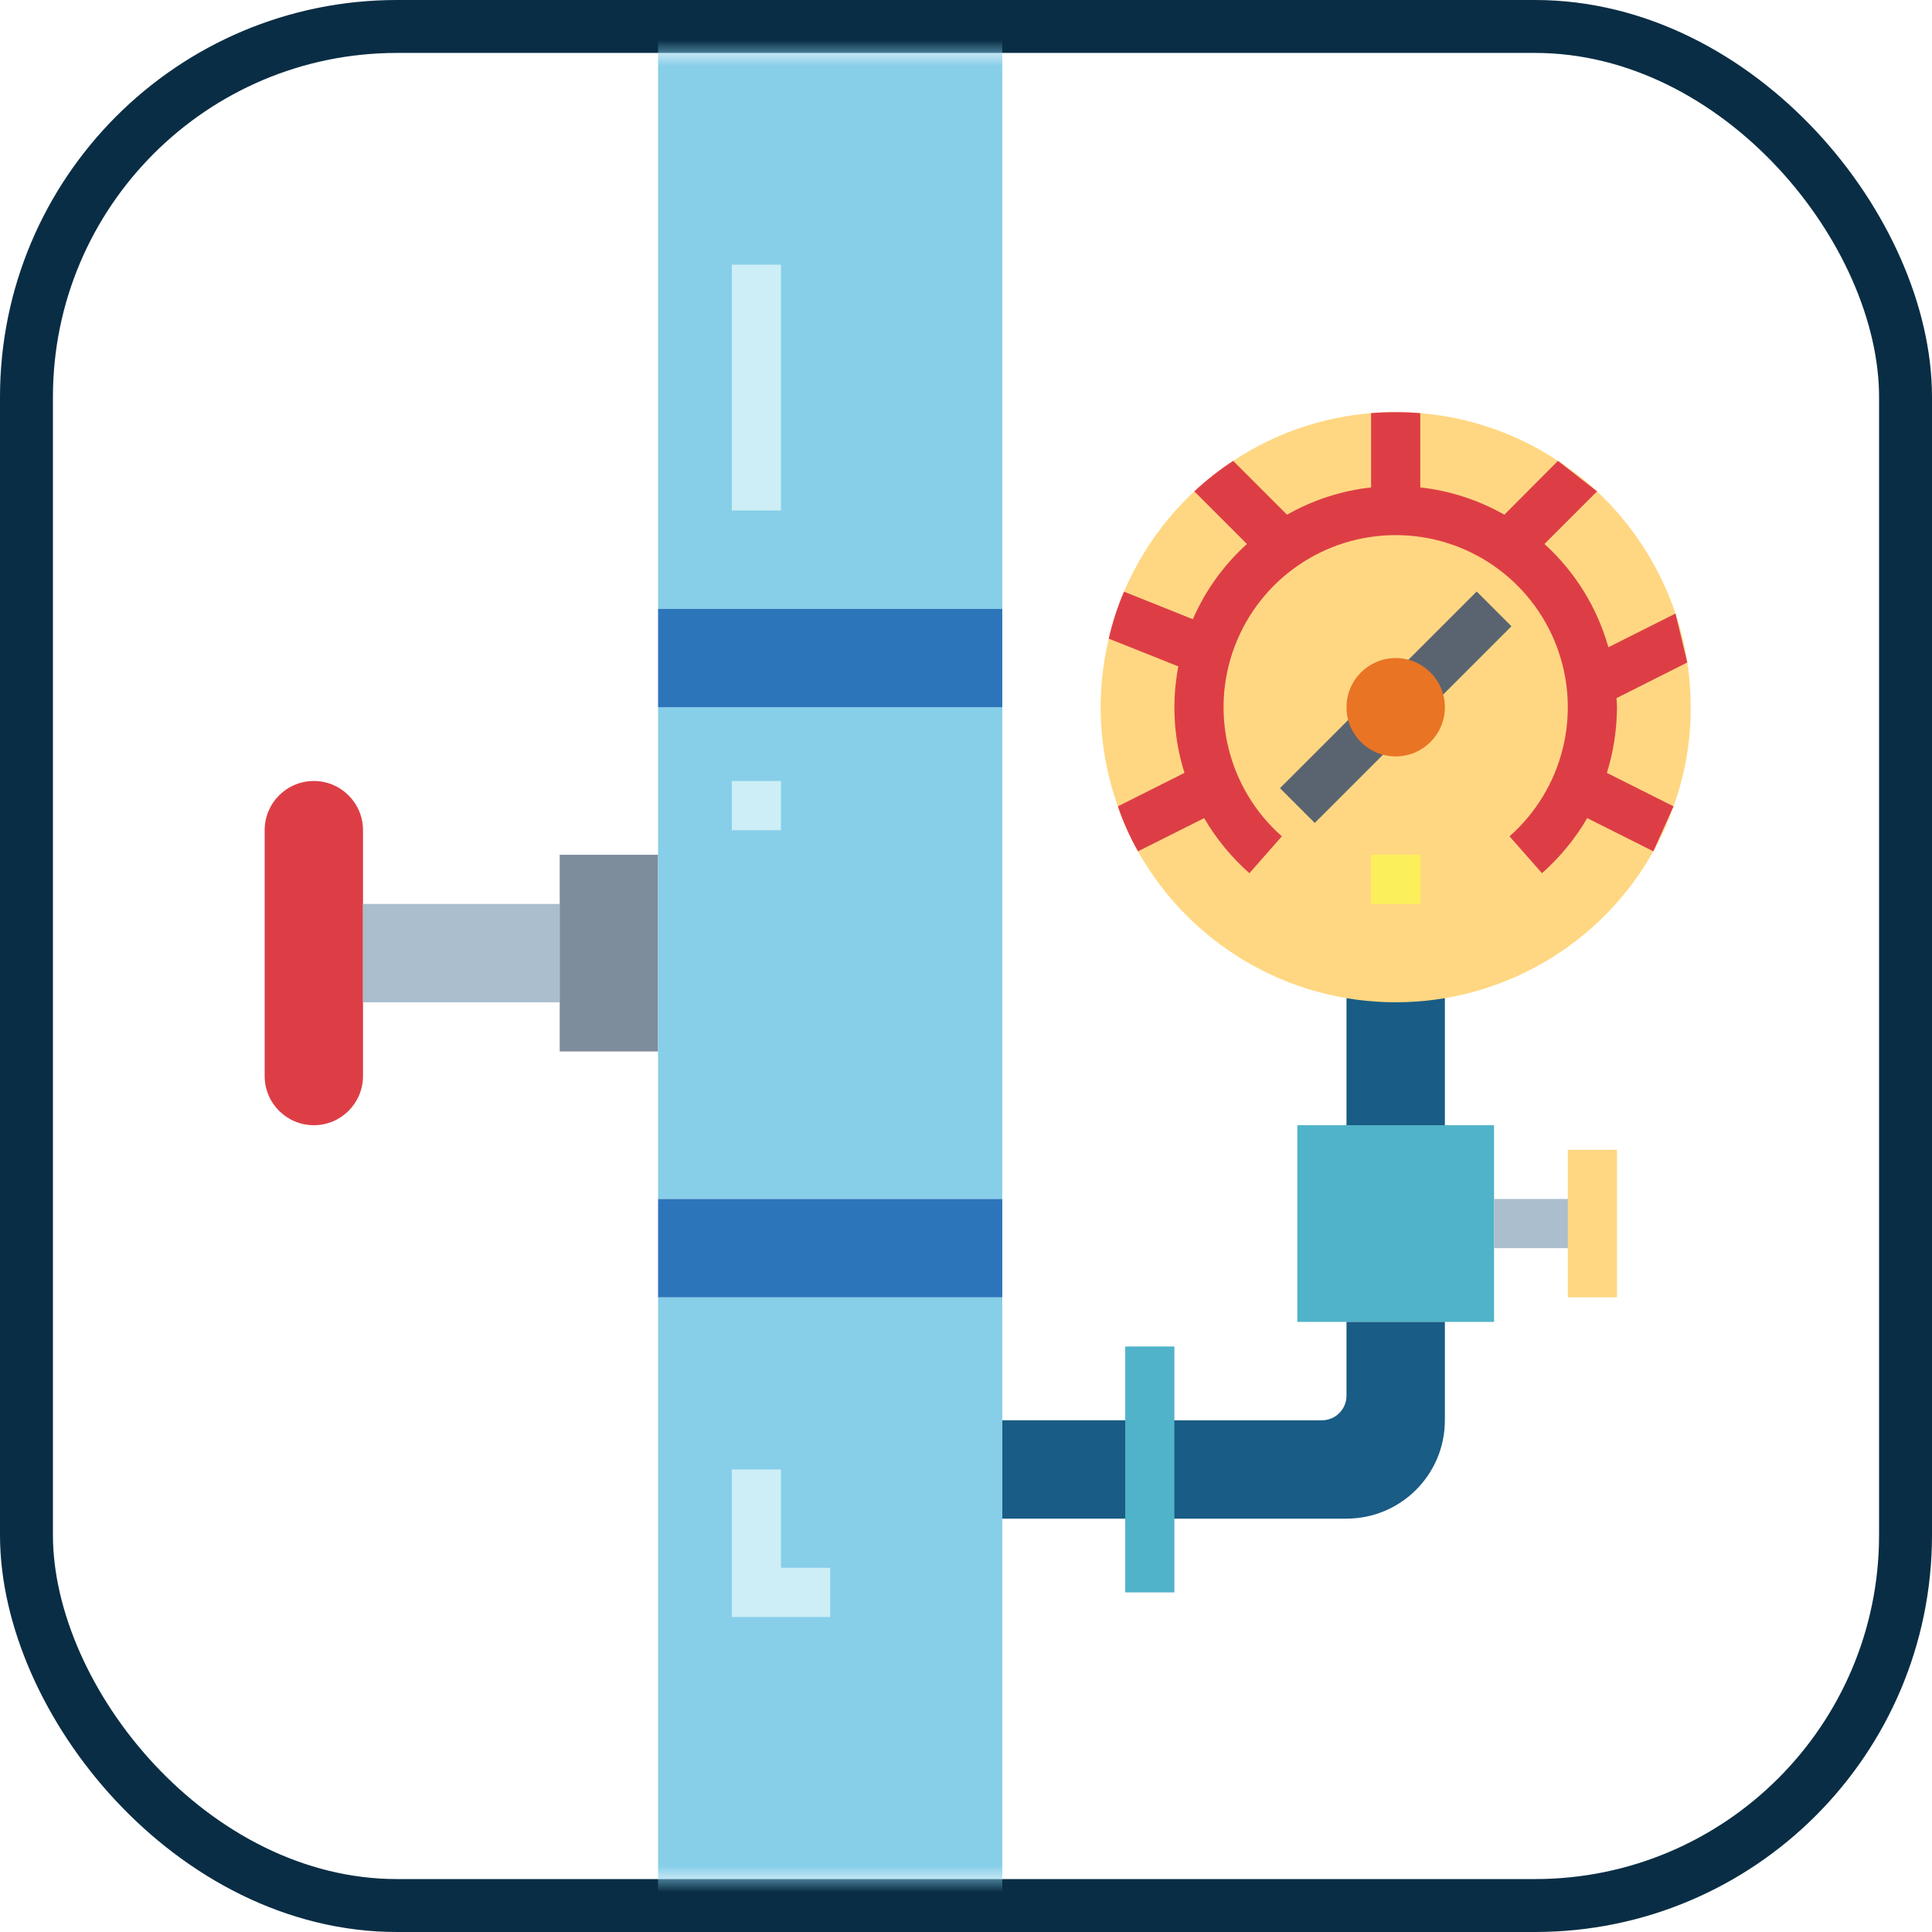 <?xml version="1.0" encoding="UTF-8"?>
<svg width="73px" height="73px" viewBox="0 0 73 73" version="1.1" xmlns="http://www.w3.org/2000/svg" xmlns:xlink="http://www.w3.org/1999/xlink">
    <!-- Generator: Sketch 51.3 (57544) - http://www.bohemiancoding.com/sketch -->
    <title>architecture-and-paradigms/paradigms/monads</title>
    <desc>Created with Sketch.</desc>
    <defs>
        <rect id="path-1" x="0" y="0" width="69" height="69" rx="14"></rect>
    </defs>
    <g id="architecture-and-paradigms/paradigms/monads" stroke="none" stroke-width="1" fill="none" fill-rule="evenodd">
        <g id="container" transform="translate(2, 2)">
            <mask id="mask-2" fill="white">
                <use xlink:href="#path-1"></use>
            </mask>
            <rect stroke="#092D44" stroke-width="2" x="-1" y="-1" width="71" height="71" rx="14"></rect>
            <g id="gauge" mask="url(#mask-2)">
                <g transform="translate(8, -2)">
                    <polygon id="Shape" fill="#87CEE9" fill-rule="nonzero" points="14.865 0 27.871 0 27.871 23.006 14.865 23.006"></polygon>
                    <polygon id="Shape" fill="#195C85" fill-rule="nonzero" points="40.877 36.942 44.594 36.942 44.594 42.516 40.877 42.516"></polygon>
                    <polygon id="Shape" fill="#50B3C9" fill-rule="nonzero" points="39.019 42.516 46.452 42.516 46.452 49.948 39.019 49.948"></polygon>
                    <polygon id="Shape" fill="#AABECE" fill-rule="nonzero" points="46.452 45.303 50.168 45.303 50.168 47.161 46.452 47.161"></polygon>
                    <polygon id="Shape" fill="#FFD782" fill-rule="nonzero" points="49.239 43.445 51.097 43.445 51.097 49.019 49.239 49.019"></polygon>
                    <polygon id="Shape" fill="#195C85" fill-rule="nonzero" points="27.871 53.665 33.445 53.665 33.445 57.381 27.871 57.381"></polygon>
                    <path d="M40.877,49.948 L40.877,52.735 C40.877,53.249 40.461,53.665 39.948,53.665 L33.445,53.665 L33.445,57.381 L40.877,57.381 C42.93,57.381 44.594,55.717 44.594,53.665 L44.594,49.948 L40.877,49.948 Z" id="Shape" fill="#195C85" fill-rule="nonzero"></path>
                    <polygon id="Shape" fill="#50B3C9" fill-rule="nonzero" points="32.516 50.877 34.374 50.877 34.374 60.168 32.516 60.168"></polygon>
                    <path d="M1.858,29.51 C2.884,29.51 3.716,30.342 3.716,31.368 L3.716,40.658 C3.716,41.684 2.884,42.516 1.858,42.516 C0.832,42.516 0,41.684 0,40.658 L0,31.368 C0,30.342 0.832,29.51 1.858,29.51 Z" id="Shape" fill="#DD3E46" fill-rule="nonzero"></path>
                    <polygon id="Shape" fill="#AABECE" fill-rule="nonzero" points="3.716 34.155 11.148 34.155 11.148 37.871 3.716 37.871"></polygon>
                    <polygon id="Shape" fill="#7D8D9C" fill-rule="nonzero" points="11.148 32.297 14.865 32.297 14.865 39.729 11.148 39.729"></polygon>
                    <polygon id="Shape" fill="#87CEE9" fill-rule="nonzero" points="14.865 26.723 27.871 26.723 27.871 45.303 14.865 45.303"></polygon>
                    <polygon id="Shape" fill="#2D75BB" fill-rule="nonzero" points="14.865 23.006 27.871 23.006 27.871 26.723 14.865 26.723"></polygon>
                    <polygon id="Shape" fill="#87CEE9" fill-rule="nonzero" points="27.871 73.884 14.865 73.884 14.865 49.019 27.871 49.019"></polygon>
                    <polygon id="Shape" fill="#2D75BB" fill-rule="nonzero" points="27.871 49.019 14.865 49.019 14.865 45.303 27.871 45.303"></polygon>
                    <g id="Group" stroke-width="1" fill="none" fill-rule="evenodd" transform="translate(17.652, 10)">
                        <polygon id="Shape" fill="#CDEEF6" fill-rule="nonzero" points="0 0 1.858 0 1.858 9.29 0 9.29"></polygon>
                        <polygon id="Shape" fill="#CDEEF6" fill-rule="nonzero" points="0 19.51 1.858 19.51 1.858 21.368 0 21.368"></polygon>
                        <polygon id="Shape" fill="#CDEEF6" fill-rule="nonzero" points="3.716 51.097 0 51.097 0 45.523 1.858 45.523 1.858 49.239 3.716 49.239"></polygon>
                    </g>
                    <path d="M53.884,26.723 C53.889,27.999 53.669,29.267 53.233,30.467 C53.033,31.056 52.778,31.625 52.472,32.167 C50.497,35.689 46.774,37.871 42.735,37.871 C38.697,37.871 34.974,35.689 32.999,32.167 C32.693,31.625 32.438,31.056 32.238,30.467 C31.509,28.433 31.39,26.231 31.894,24.131 C32.032,23.523 32.225,22.929 32.47,22.356 C33.327,20.338 34.762,18.618 36.595,17.414 C38.152,16.382 39.945,15.762 41.806,15.611 C42.113,15.584 42.42,15.574 42.735,15.574 C43.051,15.574 43.358,15.584 43.665,15.611 C45.523,15.763 47.313,16.383 48.867,17.414 C49.393,17.753 49.887,18.139 50.344,18.566 C51.696,19.838 52.714,21.424 53.308,23.183 C53.514,23.784 53.663,24.403 53.754,25.032 C53.84,25.591 53.883,26.156 53.884,26.723 Z" id="Shape" fill="#FFD782" fill-rule="nonzero"></path>
                    <polygon id="Shape" fill="#5A6470" fill-rule="nonzero" points="38.363 29.781 41.151 26.994 42.464 28.308 39.677 31.095"></polygon>
                    <polygon id="Shape" fill="#5A6470" fill-rule="nonzero" points="43.008 25.137 45.796 22.35 47.109 23.663 44.322 26.451"></polygon>
                    <polygon id="Shape" fill="#FCF05A" fill-rule="nonzero" points="41.806 32.297 43.665 32.297 43.665 34.155 41.806 34.155"></polygon>
                    <path d="M50.716,29.203 L53.233,30.467 L52.472,32.167 L49.973,30.913 C49.517,31.693 48.94,32.395 48.263,32.994 L47.037,31.6 C49.065,29.811 49.775,26.953 48.819,24.424 C47.862,21.893 45.44,20.219 42.735,20.219 C40.031,20.219 37.609,21.893 36.652,24.424 C35.696,26.953 36.406,29.811 38.434,31.6 L37.208,32.994 C36.531,32.395 35.954,31.693 35.498,30.913 L32.999,32.167 C32.693,31.625 32.438,31.056 32.238,30.467 L34.755,29.203 C34.344,27.902 34.264,26.52 34.523,25.18 L31.894,24.131 C32.032,23.523 32.225,22.929 32.47,22.356 L35.071,23.397 C35.542,22.315 36.239,21.345 37.115,20.554 L35.127,18.566 C35.583,18.141 36.074,17.756 36.595,17.414 L38.629,19.448 C39.607,18.892 40.688,18.541 41.806,18.417 L41.806,15.611 C42.113,15.584 42.42,15.574 42.735,15.574 C43.051,15.574 43.358,15.584 43.665,15.611 L43.665,18.417 C44.783,18.541 45.864,18.892 46.842,19.448 L48.867,17.414 L50.344,18.566 L48.356,20.554 C49.512,21.602 50.349,22.954 50.772,24.456 L53.308,23.183 L53.754,25.032 L51.078,26.379 C51.088,26.49 51.097,26.602 51.097,26.723 C51.094,27.564 50.965,28.4 50.716,29.203 Z" id="Shape" fill="#DD3E46" fill-rule="nonzero"></path>
                    <path d="M44.594,26.723 C44.594,27.749 43.762,28.581 42.735,28.581 C41.709,28.581 40.877,27.749 40.877,26.723 C40.877,25.696 41.709,24.865 42.735,24.865 C43.762,24.865 44.594,25.696 44.594,26.723 Z" id="Shape" fill="#E97424" fill-rule="nonzero"></path>
                </g>
            </g>
        </g>
    </g>
</svg>